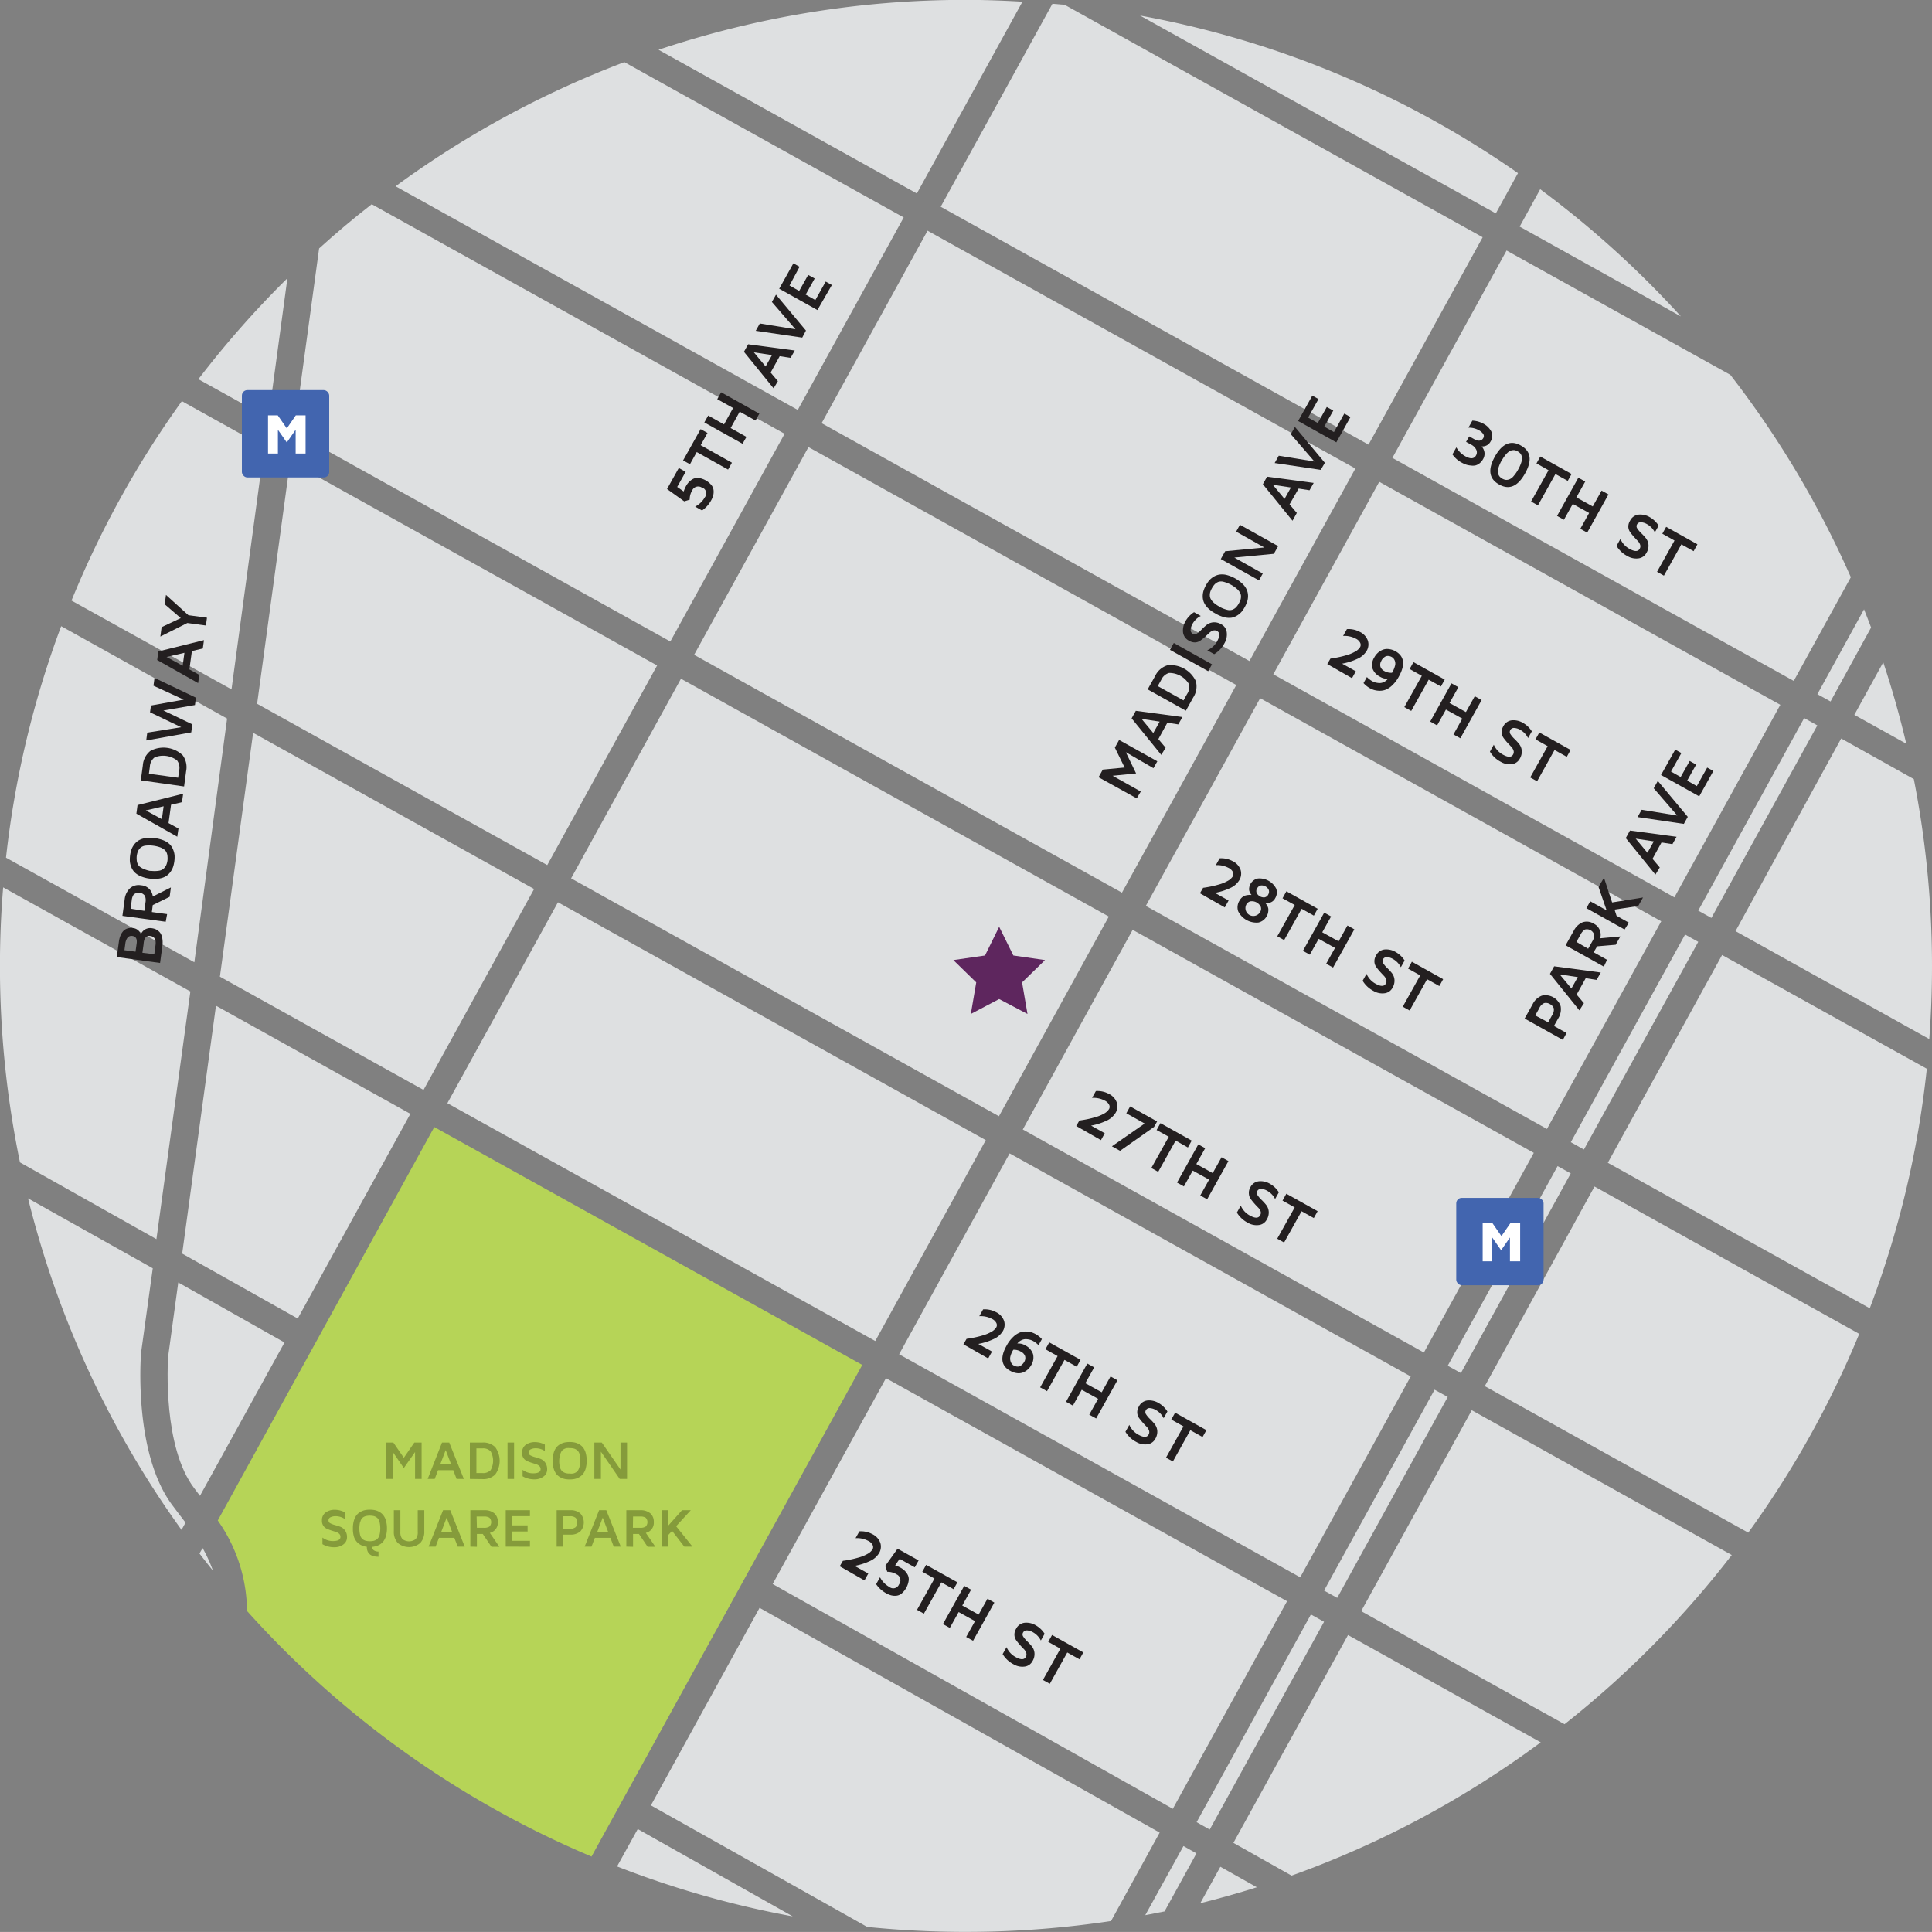 <svg id="Layer_1" data-name="Layer 1" xmlns="http://www.w3.org/2000/svg" viewBox="0 0 353.99 353.98"><rect x="0" y="0" width="353.99" height="353.98" fill="#808080" stroke="none"/><defs><style>.cls-1{fill:#dee0e1;}.cls-2{fill:#b6d457;}.cls-3{fill:#231f20;}.cls-4{fill:#859b3b;}.cls-5{fill:#4265af;}.cls-6{fill:#fff;}.cls-7{fill:#5e265e;}</style></defs><title>sylo-map</title><polygon class="cls-1" points="281.03 211.23 207.53 170.37 187.4 206.95 260.89 247.82 281.03 211.23"/><path class="cls-1" d="M341.55,111.66,333,127.21l2.41,1.34L342.84,115C342.42,113.9,342,112.78,341.55,111.66Z" transform="translate(-0.01 -0.02)"/><path class="cls-1" d="M192.84.71,172.37,37.9l78.39,43.59,20.91-38L195.08.9Z" transform="translate(-0.01 -0.02)"/><polygon class="cls-1" points="230.89 127.93 209.94 165.99 283.44 206.85 304.38 168.8 230.89 127.93"/><polygon class="cls-1" points="311.16 172.57 308.75 171.23 287.81 209.28 290.21 210.62 311.16 172.57"/><polygon class="cls-1" points="330.57 131.57 311.16 166.85 313.57 168.19 332.98 132.91 330.57 131.57"/><polygon class="cls-1" points="100.27 158.51 120.4 121.93 53.16 84.54 47.11 128.95 100.27 158.51"/><path class="cls-1" d="M208.89,2.87l65.19,36.25,4.06-7.38A176,176,0,0,0,208.89,2.87Z" transform="translate(-0.01 -0.02)"/><path class="cls-1" d="M146.18,75.13l19.41-35.27L114.41,11.4A176.59,176.59,0,0,0,72.49,34.15Z" transform="translate(-0.01 -0.02)"/><path class="cls-1" d="M168,35.47,187.35.33C183.92.13,180.47,0,177,0a176.79,176.79,0,0,0-56.33,9.14Z" transform="translate(-0.01 -0.02)"/><path class="cls-1" d="M34.89,181.68.59,162.61Q0,169.73,0,177a177.76,177.76,0,0,0,3.67,36l25,14.06Z" transform="translate(-0.01 -0.02)"/><path class="cls-1" d="M122.83,117.56,143.77,79.5,68.12,37.44q-5,3.88-9.64,8.1L53.89,79.23Z" transform="translate(-0.01 -0.02)"/><path class="cls-1" d="M255.13,83.92l73.54,40.86,10.46-19A176.89,176.89,0,0,0,317.05,68.7l-41-22.78Z" transform="translate(-0.01 -0.02)"/><path class="cls-1" d="M318,170.63,353.5,190.4q.5-6.64.5-13.4a177.84,177.84,0,0,0-3.33-34.23l-13.31-7.44Z" transform="translate(-0.01 -0.02)"/><path class="cls-1" d="M25.84,248.14V248L28,232.4,5.15,219.59a176.19,176.19,0,0,0,28.12,60.74L34,279c-.75-1-1.53-2-2.33-3.08C24.52,266.53,25.79,248.88,25.84,248.14Z" transform="translate(-0.01 -0.02)"/><polygon class="cls-1" points="183.03 204.52 203.16 167.94 124.77 124.36 104.64 160.94 183.03 204.52"/><path class="cls-1" d="M37.13,283.66l-.57,1q1.21,1.58,2.46,3.13A25.55,25.55,0,0,0,37.13,283.66Z" transform="translate(-0.01 -0.02)"/><polygon class="cls-1" points="150.54 77.54 228.93 121.12 248.34 85.85 169.95 42.27 150.54 77.54"/><polygon class="cls-1" points="205.57 163.56 226.52 125.51 148.13 81.92 127.18 119.98 205.57 163.56"/><polygon class="cls-1" points="326.2 129.14 252.71 88.28 233.3 123.55 306.79 164.42 326.2 129.14"/><path class="cls-1" d="M13.11,110.06l29.32,16.27,6-44.41-15.1-8.4A176.66,176.66,0,0,0,13.11,110.06Z" transform="translate(-0.01 -0.02)"/><polygon class="cls-1" points="285.39 213.66 265.26 250.24 267.67 251.58 287.8 215 285.39 213.66"/><path class="cls-1" d="M247,299.6l-21,38.08,10.66,6a176.56,176.56,0,0,0,45.65-24.42Z" transform="translate(-0.01 -0.02)"/><path class="cls-1" d="M339.77,131l9.52,5.29q-1.79-7.59-4.22-14.92Z" transform="translate(-0.01 -0.02)"/><path class="cls-1" d="M315.54,175,294.6,213.07l48,26.66a175.91,175.91,0,0,0,10.45-43.89Z" transform="translate(-0.01 -0.02)"/><polygon class="cls-1" points="262.85 254.63 242.6 291.43 245.01 292.77 265.26 255.96 262.85 254.63"/><path class="cls-1" d="M35.62,176.33l6-44.65-30.4-16.93A175.9,175.9,0,0,0,1.11,157.17Z" transform="translate(-0.01 -0.02)"/><path class="cls-1" d="M340.67,244.42l-48.51-27L272.06,254l48.27,26.84A176.69,176.69,0,0,0,340.67,244.42Z" transform="translate(-0.01 -0.02)"/><path class="cls-1" d="M269.67,258.41l-20.26,36.81,37.26,20.72a178,178,0,0,0,30.64-31Z" transform="translate(-0.01 -0.02)"/><path class="cls-1" d="M278.45,41.54,308,58a178,178,0,0,0-25.79-23.31Z" transform="translate(-0.01 -0.02)"/><path class="cls-2" d="M158,250.11,79.58,206.52,39.91,278.61a29.09,29.09,0,0,1,5.36,16.58,177.41,177.41,0,0,0,63.12,45Z" transform="translate(-0.01 -0.02)"/><path class="cls-1" d="M49.2,76.63,52.67,51A178,178,0,0,0,36.36,69.5Z" transform="translate(-0.01 -0.02)"/><polygon class="cls-1" points="219.25 333.87 221.65 335.22 242.6 297.15 240.19 295.81 219.25 333.87"/><path class="cls-1" d="M223.61,342.06l-3.68,6.68q5.25-1.31,10.37-2.92Z" transform="translate(-0.01 -0.02)"/><polygon class="cls-1" points="180.62 208.9 102.23 165.32 81.97 202.13 160.37 245.71 180.62 208.9"/><polygon class="cls-1" points="39.57 184.27 33.38 229.69 54.55 241.59 75.19 204.08 39.57 184.27"/><path class="cls-1" d="M32.67,235l-1.85,13.55c-.08,1.15-1,16.68,4.83,24.22l1,1.32L52.14,246Z" transform="translate(-0.01 -0.02)"/><polygon class="cls-1" points="258.48 252.2 184.99 211.33 164.74 248.14 238.23 289 258.48 252.2"/><polygon class="cls-1" points="46.38 134.27 40.29 178.95 77.6 199.7 97.86 162.89 46.38 134.27"/><polygon class="cls-1" points="214.89 331.42 235.82 293.38 162.33 252.52 141.57 290.23 214.89 331.42"/><path class="cls-1" d="M216.85,338.26l-7,12.67c1.18-.22,2.36-.45,3.53-.69l5.85-10.63Z" transform="translate(-0.01 -0.02)"/><path class="cls-1" d="M145.26,351.15l-28.4-16L113.07,342A175.67,175.67,0,0,0,145.26,351.15Z" transform="translate(-0.01 -0.02)"/><path class="cls-1" d="M158.9,353.08A179.12,179.12,0,0,0,203.58,352l8.91-16.2-73.31-41.18-19.91,36.19Z" transform="translate(-0.01 -0.02)"/><path class="cls-3" d="M208.29,146.3l-7-3.87.78-1.4,4-.38L204.28,137l.78-1.4,7,3.91-.71,1.26-5.06-2.93,1.88,3.89-4.3.43,5.16,2.89Z" transform="translate(-0.01 -0.02)"/><path class="cls-3" d="M212.78,138.33l-5.43-6.69.77-1.38,8.54,1.14-.76,1.35-2-.31-1.65,3,1.33,1.58Zm-1.46-4,1.17-2.09-3.32-.5Z" transform="translate(-0.01 -0.02)"/><path class="cls-3" d="M217.29,130.24l-7-3.91,1.35-2.41a3.69,3.69,0,0,1,2.27-2,5.11,5.11,0,0,1,5.21,2.91,3.7,3.7,0,0,1-.49,3Zm-.43-1.89.64-1.15a2.26,2.26,0,0,0,.33-1.88,4.2,4.2,0,0,0-3.62-2,2.26,2.26,0,0,0-1.43,1.26l-.64,1.15Z" transform="translate(-0.01 -0.02)"/><path class="cls-3" d="M221.38,123l-7-3.91.7-1.26,7,3.91Z" transform="translate(-0.01 -0.02)"/><path class="cls-3" d="M217.9,117.43a2,2,0,0,1-1.13-1.57,3.38,3.38,0,0,1,.48-2.07,4.64,4.64,0,0,1,1.54-1.6l1.23.69a3.54,3.54,0,0,0-1.5,1.43,2.51,2.51,0,0,0-.35,1.09.76.76,0,0,0,.4.75.69.69,0,0,0,.75-.06,4.58,4.58,0,0,0,.83-.7,10.94,10.94,0,0,1,.92-.85,2.27,2.27,0,0,1,1.21-.49,2.47,2.47,0,0,1,1.5.36,1.89,1.89,0,0,1,1,1.47,3.14,3.14,0,0,1-.42,2,5,5,0,0,1-1.88,2l-1.27-.71a3.77,3.77,0,0,0,1.8-1.64q.81-1.44,0-1.89a.91.91,0,0,0-.75-.08,1.86,1.86,0,0,0-.72.46l-.75.7a10.36,10.36,0,0,1-.82.66,1.81,1.81,0,0,1-.94.34A2,2,0,0,1,217.9,117.43Z" transform="translate(-0.01 -0.02)"/><path class="cls-3" d="M222.72,112.43a5.89,5.89,0,0,1-1.39-1,3.48,3.48,0,0,1-.75-1.09,2.9,2.9,0,0,1-.2-1.11,3.41,3.41,0,0,1,.16-1,5.85,5.85,0,0,1,1-1.83,3.41,3.41,0,0,1,.81-.69,3,3,0,0,1,1.06-.41,3.42,3.42,0,0,1,1.32.06,6.62,6.62,0,0,1,3,1.69,3.34,3.34,0,0,1,.75,1.1,3,3,0,0,1,.2,1.11,3.48,3.48,0,0,1-.16,1,6,6,0,0,1-1,1.83,3.46,3.46,0,0,1-.81.69,3,3,0,0,1-1,.41,3.43,3.43,0,0,1-1.33-.07A5.93,5.93,0,0,1,222.72,112.43Zm.69-1.26a5.27,5.27,0,0,0,1.39.57,1.71,1.71,0,0,0,1,0,2,2,0,0,0,.68-.44,3.36,3.36,0,0,0,.51-.71,4.07,4.07,0,0,0,.3-.64,2,2,0,0,0,.1-.65,1.4,1.4,0,0,0-.17-.68,2.77,2.77,0,0,0-.57-.7,6.07,6.07,0,0,0-2.4-1.29,1.68,1.68,0,0,0-1,0,2,2,0,0,0-.67.44,3.59,3.59,0,0,0-.51.72,4.11,4.11,0,0,0-.29.63,2,2,0,0,0-.1.65,1.44,1.44,0,0,0,.16.68,2.74,2.74,0,0,0,.55.69,5.11,5.11,0,0,0,1,.7Z" transform="translate(-0.01 -0.02)"/><path class="cls-3" d="M230.69,106.36l-7-3.91.8-1.43,7.18-.69-5.17-2.9.7-1.26,7,3.91-.79,1.41-7.24.69,5.21,2.92Z" transform="translate(-0.01 -0.02)"/><path class="cls-3" d="M236.83,95.43l-5.43-6.69.77-1.38,8.54,1.14-.76,1.35-2-.31-1.66,2.89L237.62,94Zm-1.46-4,1.17-2.09-3.32-.5Z" transform="translate(-0.01 -0.02)"/><path class="cls-3" d="M233.56,84.86l.75-1.34,6.53,1.06-4.32-5,.75-1.34,5.49,6.58L242,86.11Z" transform="translate(-0.01 -0.02)"/><path class="cls-3" d="M244.86,81.07l-7-3.91,2.6-4.65,1.13.63-1.9,3.39,1.77,1,1.65-2.94,1.19.66-1.65,2.94,1.77,1,1.9-3.39,1.13.63Z" transform="translate(-0.01 -0.02)"/><path class="cls-3" d="M243.2,121.69l.58-1q.68-.09,1.42-.24t1.59-.4a6.9,6.9,0,0,0,1.52-.64,2.41,2.41,0,0,0,.92-.85.86.86,0,0,0,0-.76,1.71,1.71,0,0,0-.82-.77,4.37,4.37,0,0,0-2.31-.49l.7-1.25a4.34,4.34,0,0,1,2.35.5h0a2.84,2.84,0,0,1,1.5,1.65,2.33,2.33,0,0,1-.22,1.81,3.75,3.75,0,0,1-1.77,1.51,11.25,11.25,0,0,1-2.74.86l2.51,1.4-.7,1.26Z" transform="translate(-0.01 -0.02)"/><path class="cls-3" d="M251.84,120.43a3.14,3.14,0,0,1,.61-.78,3,3,0,0,1,.85-.55,2.2,2.2,0,0,1,1.1-.16,3.2,3.2,0,0,1,1.27.39q2.48,1.38.63,4.68a6.21,6.21,0,0,1-1.22,1.6,3.82,3.82,0,0,1-1.23.8,3,3,0,0,1-1.18.17,3.68,3.68,0,0,1-1-.17,4.85,4.85,0,0,1-.75-.34,4.74,4.74,0,0,1-1.08-.89l.62-1.11a4.22,4.22,0,0,0,1,.77,2.52,2.52,0,0,0,.54.22,3.63,3.63,0,0,0,.7.11,1.75,1.75,0,0,0,.84-.17,2.14,2.14,0,0,0,.79-.63,2.34,2.34,0,0,1-1.47-.36,2.7,2.7,0,0,1-1.4-1.59A2.62,2.62,0,0,1,251.84,120.43Zm1.25.71a1.33,1.33,0,0,0-.16,1,1.37,1.37,0,0,0,.71.82,2.49,2.49,0,0,0,1.42.33l.11-.19a4.36,4.36,0,0,0,.41-1,1.49,1.49,0,0,0-.2-1.38,1.1,1.1,0,0,0-.34-.3,1.43,1.43,0,0,0-.75-.21,1,1,0,0,0-.6.2,2.62,2.62,0,0,0-.38.35A1.91,1.91,0,0,0,253.09,121.14Z" transform="translate(-0.01 -0.02)"/><path class="cls-3" d="M258.29,122.6l.7-1.26,5.73,3.2-.7,1.26-2.24-1.25-3.2,5.73-1.26-.7,3.2-5.73Z" transform="translate(-0.01 -0.02)"/><path class="cls-3" d="M262.06,132.23l3.9-7,1.26.7-1.62,2.9,3,1.66,1.62-2.9,1.26.7-3.9,7-1.26-.7,1.62-2.9-3-1.66-1.62,2.9Z" transform="translate(-0.01 -0.02)"/><path class="cls-3" d="M275.44,133.12A2,2,0,0,1,277,132a3.39,3.39,0,0,1,2.07.48,4.63,4.63,0,0,1,1.61,1.54l-.69,1.23a3.55,3.55,0,0,0-1.43-1.5,2.51,2.51,0,0,0-1.09-.35.75.75,0,0,0-.75.41.69.69,0,0,0,.06.75,4.65,4.65,0,0,0,.7.83,10.47,10.47,0,0,1,.85.92,2.28,2.28,0,0,1,.5,1.21,2.48,2.48,0,0,1-.36,1.51,1.89,1.89,0,0,1-1.47,1,3.14,3.14,0,0,1-2-.42,5,5,0,0,1-2-1.87l.71-1.27a3.77,3.77,0,0,0,1.64,1.8q1.44.81,1.89,0a.9.9,0,0,0,.08-.75,1.84,1.84,0,0,0-.46-.72l-.7-.75a10.48,10.48,0,0,1-.66-.82,1.81,1.81,0,0,1-.34-.94A2,2,0,0,1,275.44,133.12Z" transform="translate(-0.01 -0.02)"/><path class="cls-3" d="M281.35,135.49l.7-1.26,5.73,3.2-.7,1.26-2.24-1.25-3.2,5.73-1.26-.7,3.2-5.73Z" transform="translate(-0.01 -0.02)"/><path class="cls-3" d="M219.87,163.69l.58-1q.68-.09,1.42-.24t1.59-.4a6.89,6.89,0,0,0,1.52-.64,2.42,2.42,0,0,0,.93-.85.86.86,0,0,0,0-.76,1.71,1.71,0,0,0-.82-.77,4.37,4.37,0,0,0-2.31-.49l.7-1.25a4.34,4.34,0,0,1,2.35.5h0a2.83,2.83,0,0,1,1.5,1.65,2.33,2.33,0,0,1-.22,1.81,3.75,3.75,0,0,1-1.76,1.51,11.26,11.26,0,0,1-2.74.86l2.51,1.4-.7,1.26Z" transform="translate(-0.01 -0.02)"/><path class="cls-3" d="M227.14,165a2,2,0,0,1,.51-.61,1.6,1.6,0,0,1,.58-.3,2.83,2.83,0,0,1,.54-.09,1.59,1.59,0,0,1,.41,0h.15l-.09-.1a2,2,0,0,1-.17-.27,1.81,1.81,0,0,1-.17-.43,1.51,1.51,0,0,1,0-.55,1.83,1.83,0,0,1,.23-.67,2,2,0,0,1,1.38-1,3.45,3.45,0,0,1,3.33,1.86,2,2,0,0,1-.17,1.73,1.59,1.59,0,0,1-1.57.9h-.26l.11.12a2.65,2.65,0,0,1,.21.32,2.05,2.05,0,0,1,.22.51,1.88,1.88,0,0,1,0,.65,1.94,1.94,0,0,1-.25.76,2.29,2.29,0,0,1-1.55,1.22,3.75,3.75,0,0,1-3.71-2.07A2.3,2.3,0,0,1,227.14,165Zm1.28.66a1.44,1.44,0,0,0,2.42,1.56l.09-.16a1.09,1.09,0,0,0,.08-.9,1.82,1.82,0,0,0-1.86-1A1.09,1.09,0,0,0,228.42,165.68Zm1.94-2.9a.93.93,0,0,0-.09.88,1.47,1.47,0,0,0,1.42.8.93.93,0,0,0,.71-.55,1,1,0,0,0,.09-.78,1.42,1.42,0,0,0-1.51-.84A1,1,0,0,0,230.36,162.78Z" transform="translate(-0.01 -0.02)"/><path class="cls-3" d="M235,164.61l.71-1.28,5.73,3.2-.7,1.26-2.24-1.25-3.2,5.73-1.26-.7,3.2-5.73Z" transform="translate(-0.01 -0.02)"/><path class="cls-3" d="M238.74,174.24l3.9-7,1.26.7-1.62,2.9,3,1.66,1.62-2.9,1.26.7-3.9,7-1.26-.7,1.62-2.9-3-1.66-1.62,2.9Z" transform="translate(-0.01 -0.02)"/><path class="cls-3" d="M252.12,175.12a2,2,0,0,1,1.57-1.13,3.37,3.37,0,0,1,2.07.48,4.62,4.62,0,0,1,1.61,1.54l-.69,1.23a3.53,3.53,0,0,0-1.43-1.5,2.51,2.51,0,0,0-1.09-.35.76.76,0,0,0-.75.4.69.69,0,0,0,.06.75,4.6,4.6,0,0,0,.7.83,10.79,10.79,0,0,1,.85.92,2.28,2.28,0,0,1,.49,1.21,2.48,2.48,0,0,1-.36,1.51,1.89,1.89,0,0,1-1.47,1,3.15,3.15,0,0,1-2-.42,5,5,0,0,1-2-1.87l.71-1.27a3.78,3.78,0,0,0,1.64,1.8q1.44.81,1.89,0a.9.9,0,0,0,.08-.75,1.85,1.85,0,0,0-.46-.72l-.7-.75a10.47,10.47,0,0,1-.66-.82,1.81,1.81,0,0,1-.34-.94A2,2,0,0,1,252.12,175.12Z" transform="translate(-0.01 -0.02)"/><path class="cls-3" d="M258,177.49l.7-1.26,5.73,3.2-.7,1.26-2.24-1.25-3.2,5.73-1.26-.7,3.2-5.73Z" transform="translate(-0.01 -0.02)"/><path class="cls-3" d="M197.2,206.33l.58-1q.68-.09,1.42-.24t1.59-.4a6.9,6.9,0,0,0,1.52-.64,2.41,2.41,0,0,0,.92-.85.85.85,0,0,0,0-.76,1.71,1.71,0,0,0-.82-.77,4.37,4.37,0,0,0-2.31-.49l.7-1.25a4.34,4.34,0,0,1,2.35.5h0a2.84,2.84,0,0,1,1.5,1.65,2.34,2.34,0,0,1-.22,1.81,3.75,3.75,0,0,1-1.77,1.51,11.25,11.25,0,0,1-2.74.86l2.51,1.4-.7,1.26Z" transform="translate(-0.01 -0.02)"/><path class="cls-3" d="M206.38,204l.7-1.26,4.94,2.76-.56,1-6.23,4.38-1.49-.83,6-4.17Z" transform="translate(-0.01 -0.02)"/><path class="cls-3" d="M211.93,207.07l.7-1.26,5.73,3.2-.7,1.26L215.42,209l-3.2,5.73-1.26-.7,3.2-5.73Z" transform="translate(-0.01 -0.02)"/><path class="cls-3" d="M215.67,216.7l3.9-7,1.26.7-1.62,2.9,3,1.66,1.62-2.9,1.26.7-3.9,7-1.26-.7,1.62-2.9-3-1.66-1.62,2.9Z" transform="translate(-0.01 -0.02)"/><path class="cls-3" d="M229.09,217.59a2,2,0,0,1,1.57-1.13,3.37,3.37,0,0,1,2.07.48,4.64,4.64,0,0,1,1.6,1.54l-.69,1.23a3.54,3.54,0,0,0-1.43-1.5,2.5,2.5,0,0,0-1.09-.35.75.75,0,0,0-.75.4.69.69,0,0,0,.06.75,4.57,4.57,0,0,0,.7.83,10.63,10.63,0,0,1,.85.92,2.27,2.27,0,0,1,.49,1.21,2.48,2.48,0,0,1-.36,1.51,1.89,1.89,0,0,1-1.47,1,3.15,3.15,0,0,1-2-.42,5,5,0,0,1-2-1.87l.71-1.27a3.77,3.77,0,0,0,1.64,1.8q1.44.81,1.89,0A.89.89,0,0,0,231,222a1.84,1.84,0,0,0-.46-.72c-.22-.23-.46-.47-.7-.75a10.31,10.31,0,0,1-.66-.82,1.81,1.81,0,0,1-.34-.94A2,2,0,0,1,229.09,217.59Z" transform="translate(-0.01 -0.02)"/><path class="cls-3" d="M235,220l.7-1.26,5.73,3.2-.7,1.26-2.24-1.25-3.2,5.73-1.26-.7,3.2-5.73Z" transform="translate(-0.01 -0.02)"/><path class="cls-3" d="M176.53,246.33l.58-1q.68-.09,1.42-.24t1.59-.4a6.89,6.89,0,0,0,1.52-.64,2.41,2.41,0,0,0,.93-.85.85.85,0,0,0,0-.76,1.71,1.71,0,0,0-.82-.77,4.37,4.37,0,0,0-2.31-.49l.7-1.25a4.34,4.34,0,0,1,2.35.5h0a2.83,2.83,0,0,1,1.5,1.65,2.33,2.33,0,0,1-.22,1.81A3.74,3.74,0,0,1,182,245.4a11.26,11.26,0,0,1-2.74.86l2.51,1.4-.7,1.26Z" transform="translate(-0.01 -0.02)"/><path class="cls-3" d="M184.45,246.56a6.21,6.21,0,0,1,1.22-1.6,3.82,3.82,0,0,1,1.23-.8,3,3,0,0,1,1.18-.17,3.73,3.73,0,0,1,1,.17,4.79,4.79,0,0,1,.75.34,4.69,4.69,0,0,1,1.08.88l-.62,1.11a4.22,4.22,0,0,0-1-.77,2.43,2.43,0,0,0-.54-.22,3.64,3.64,0,0,0-.7-.11,1.74,1.74,0,0,0-.85.17,2.11,2.11,0,0,0-.79.63,2.35,2.35,0,0,1,1.48.36,2.69,2.69,0,0,1,1.4,1.59,2.63,2.63,0,0,1-.33,2,3.11,3.11,0,0,1-.61.78,3,3,0,0,1-.85.55,2.22,2.22,0,0,1-1.1.15,3.23,3.23,0,0,1-1.27-.42Q182.6,249.86,184.45,246.56Zm1.22.77-.11.19a4.16,4.16,0,0,0-.41,1,1.59,1.59,0,0,0,0,.86,1.63,1.63,0,0,0,.24.52,1.11,1.11,0,0,0,.34.3,1.44,1.44,0,0,0,.75.21,1,1,0,0,0,.6-.2,2.66,2.66,0,0,0,.38-.35,2,2,0,0,0,.22-.32,1.33,1.33,0,0,0,.16-1,1.37,1.37,0,0,0-.71-.82A2.46,2.46,0,0,0,185.67,247.33Z" transform="translate(-0.01 -0.02)"/><path class="cls-3" d="M191.56,247.24l.7-1.26,5.73,3.2-.7,1.26-2.24-1.25-3.2,5.73-1.26-.7,3.2-5.73Z" transform="translate(-0.01 -0.02)"/><path class="cls-3" d="M195.33,256.86l3.9-7,1.26.7-1.62,2.9,3,1.66,1.62-2.9,1.26.7-3.9,7-1.26-.7,1.62-2.9-3-1.66-1.62,2.9Z" transform="translate(-0.01 -0.02)"/><path class="cls-3" d="M208.67,257.75a2,2,0,0,1,1.57-1.13,3.4,3.4,0,0,1,2.07.48,4.63,4.63,0,0,1,1.6,1.54l-.69,1.23a3.55,3.55,0,0,0-1.43-1.5,2.52,2.52,0,0,0-1.09-.35.76.76,0,0,0-.75.41.69.69,0,0,0,.06.75,4.65,4.65,0,0,0,.7.83,10.6,10.6,0,0,1,.85.92,2.27,2.27,0,0,1,.49,1.21,2.49,2.49,0,0,1-.36,1.51,1.89,1.89,0,0,1-1.47,1,3.13,3.13,0,0,1-2-.42,5,5,0,0,1-2-1.87l.71-1.27a3.77,3.77,0,0,0,1.64,1.79q1.44.81,1.89,0a.9.9,0,0,0,.08-.75,1.86,1.86,0,0,0-.46-.72q-.34-.34-.7-.75a10.3,10.3,0,0,1-.66-.82,1.81,1.81,0,0,1-.34-1A2,2,0,0,1,208.67,257.75Z" transform="translate(-0.01 -0.02)"/><path class="cls-3" d="M214.62,260.12l.7-1.26,5.73,3.2-.7,1.26-2.24-1.25-3.2,5.73-1.26-.7,3.2-5.73Z" transform="translate(-0.01 -0.02)"/><path class="cls-3" d="M153.87,287l.58-1q.68-.09,1.42-.24t1.59-.4a6.9,6.9,0,0,0,1.52-.64,2.41,2.41,0,0,0,.92-.85.86.86,0,0,0,0-.76,1.71,1.71,0,0,0-.82-.77,4.37,4.37,0,0,0-2.31-.49l.7-1.25a4.34,4.34,0,0,1,2.35.5h0a2.84,2.84,0,0,1,1.5,1.65,2.33,2.33,0,0,1-.22,1.81,3.75,3.75,0,0,1-1.77,1.51,11.25,11.25,0,0,1-2.74.86l2.51,1.4-.7,1.26Z" transform="translate(-0.01 -0.02)"/><path class="cls-3" d="M162.21,286.93l2.26-3.15,3.85,2.15-.7,1.26-2.77-1.55-.42.6-.41.59a5.86,5.86,0,0,1,1,.43h0a3.6,3.6,0,0,1,.75.55,3,3,0,0,1,.56.76,1.84,1.84,0,0,1,.18,1A3.82,3.82,0,0,1,165.2,292a1.83,1.83,0,0,1-1,.4,2.75,2.75,0,0,1-.92-.08,3.87,3.87,0,0,1-.89-.37,5.31,5.31,0,0,1-1.85-1.67l.71-1.27a4.28,4.28,0,0,0,1.7,1.77,1.14,1.14,0,0,0,1.77-.43l.06-.1a1.21,1.21,0,0,0-.32-1.68l-.18-.1h0a3.18,3.18,0,0,0-1.7-.46Z" transform="translate(-0.01 -0.02)"/><path class="cls-3" d="M169,288l.7-1.26,5.73,3.2-.7,1.26-2.24-1.25-3.2,5.73-1.26-.7,3.2-5.73Z" transform="translate(-0.01 -0.02)"/><path class="cls-3" d="M172.78,297.59l3.9-7,1.26.7-1.62,2.9,3,1.66,1.62-2.9,1.26.7-3.9,7-1.26-.7,1.62-2.9-3-1.66-1.62,2.9Z" transform="translate(-0.01 -0.02)"/><path class="cls-3" d="M186.17,298.48a2,2,0,0,1,1.57-1.13,3.38,3.38,0,0,1,2.07.48,4.62,4.62,0,0,1,1.6,1.54l-.69,1.23a3.55,3.55,0,0,0-1.43-1.5,2.51,2.51,0,0,0-1.09-.35.76.76,0,0,0-.75.41.69.69,0,0,0,.06.75,4.61,4.61,0,0,0,.7.83,10.76,10.76,0,0,1,.85.92,2.27,2.27,0,0,1,.49,1.21,2.48,2.48,0,0,1-.36,1.51,1.89,1.89,0,0,1-1.47,1,3.14,3.14,0,0,1-2-.42,5,5,0,0,1-2-1.87l.71-1.27a3.77,3.77,0,0,0,1.64,1.8q1.44.81,1.89,0a.9.9,0,0,0,.08-.75,1.85,1.85,0,0,0-.46-.72q-.34-.34-.7-.75a10.29,10.29,0,0,1-.66-.82,1.81,1.81,0,0,1-.34-.94A2,2,0,0,1,186.17,298.48Z" transform="translate(-0.01 -0.02)"/><path class="cls-3" d="M192.07,300.85l.7-1.26,5.73,3.2-.7,1.26-2.24-1.25-3.2,5.73-1.26-.7,3.2-5.73Z" transform="translate(-0.01 -0.02)"/><path class="cls-3" d="M266.13,83.27l.72-1.28a4.33,4.33,0,0,0,1.6,1.61q1.48.83,2-.13a1.09,1.09,0,0,0,.07-1,2.08,2.08,0,0,0-1-1l-.89-.49.58-1,.93.52a1.52,1.52,0,0,0,1,.25.86.86,0,0,0,.62-.43.69.69,0,0,0,0-.8,2.32,2.32,0,0,0-.77-.66,3.64,3.64,0,0,0-1.93-.48l.72-1.29a4.68,4.68,0,0,1,2,.55,3.44,3.44,0,0,1,1.47,1.44,2,2,0,0,1-.16,1.89,1.67,1.67,0,0,1-1.61.84,2.09,2.09,0,0,1,.52,1.1,1.9,1.9,0,0,1-.25,1.22,2.54,2.54,0,0,1-.66.79,2,2,0,0,1-.79.39,2.73,2.73,0,0,1-.86,0,3.57,3.57,0,0,1-.83-.17,4.63,4.63,0,0,1-.75-.34A4.71,4.71,0,0,1,266.13,83.27Z" transform="translate(-0.01 -0.02)"/><path class="cls-3" d="M274.67,88.78q-2.76-1.54-.75-5.12t4.76-2q2.76,1.54.75,5.12T274.67,88.78Zm.5-4.42a6.67,6.67,0,0,0-.61,1.39,1.84,1.84,0,0,0-.07,1,1.52,1.52,0,0,0,.29.59,2,2,0,0,0,1.07.6,1.52,1.52,0,0,0,.65-.07,1.89,1.89,0,0,0,.8-.57,6.62,6.62,0,0,0,.87-1.25,6.82,6.82,0,0,0,.53-1.16,2.92,2.92,0,0,0,.18-.86,1.46,1.46,0,0,0-.12-.61,1.27,1.27,0,0,0-.29-.42,2.34,2.34,0,0,0-.86-.48,1.29,1.29,0,0,0-.51,0,1.42,1.42,0,0,0-.58.22,3,3,0,0,0-.64.6,6.89,6.89,0,0,0-.68,1Z" transform="translate(-0.01 -0.02)"/><path class="cls-3" d="M281.53,84.93l.7-1.26,5.73,3.2-.7,1.26L285,86.88l-3.2,5.73-1.26-.7,3.2-5.73Z" transform="translate(-0.01 -0.02)"/><path class="cls-3" d="M285.3,94.55l3.9-7,1.26.7-1.62,2.9,3,1.66,1.62-2.9,1.26.7-3.9,7-1.26-.7,1.62-2.9-3-1.66-1.62,2.9Z" transform="translate(-0.01 -0.02)"/><path class="cls-3" d="M298.67,95.44a2,2,0,0,1,1.57-1.13,3.39,3.39,0,0,1,2.07.48,4.62,4.62,0,0,1,1.6,1.54l-.69,1.23a3.54,3.54,0,0,0-1.43-1.5,2.5,2.5,0,0,0-1.09-.35.76.76,0,0,0-.75.4.69.69,0,0,0,.06.75,4.62,4.62,0,0,0,.7.83,10.91,10.91,0,0,1,.85.92,2.28,2.28,0,0,1,.49,1.21,2.47,2.47,0,0,1-.38,1.51,1.9,1.9,0,0,1-1.47,1,3.15,3.15,0,0,1-2-.42,5,5,0,0,1-2-1.87l.71-1.27a3.79,3.79,0,0,0,1.64,1.8q1.44.81,1.89,0a.9.9,0,0,0,.08-.75,1.86,1.86,0,0,0-.46-.72q-.34-.34-.7-.75a10.08,10.08,0,0,1-.66-.82,1.81,1.81,0,0,1-.34-.94A2,2,0,0,1,298.67,95.44Z" transform="translate(-0.01 -0.02)"/><path class="cls-3" d="M304.59,97.81l.7-1.26,5.73,3.2-.7,1.26-2.24-1.25-3.2,5.73-1.26-.7,3.2-5.73Z" transform="translate(-0.01 -0.02)"/><path class="cls-3" d="M286.36,190.55l-7-3.91,1.46-2.61a3.17,3.17,0,0,1,1.68-1.58,2.93,2.93,0,0,1,3.46,1.94,3.18,3.18,0,0,1-.47,2.26l-.76,1.35,2.31,1.29Zm-2.69-3.22.7-1.26a1.81,1.81,0,0,0,.33-1.3A1.41,1.41,0,0,0,284,184a1.38,1.38,0,0,0-1.06-.19,1.84,1.84,0,0,0-.93,1l-.71,1.26Z" transform="translate(-0.01 -0.02)"/><path class="cls-3" d="M289.39,185.14,284,178.45l.77-1.38,8.54,1.14-.76,1.35-2-.31-1.66,3,1.33,1.58Zm-1.46-4,1.17-2.09-3.32-.5Z" transform="translate(-0.01 -0.02)"/><path class="cls-3" d="M293.87,177.13l-7-3.91,1.5-2.68A3.26,3.26,0,0,1,290,169a2.37,2.37,0,0,1,2,.25,2.26,2.26,0,0,1,1.2,2.69l3.7-.34-.85,1.52-3.4.29L292,174.5l2.46,1.38ZM291,173.85l.78-1.39a2.14,2.14,0,0,0,.33-1.13,1.39,1.39,0,0,0-1.69-1h0a2.19,2.19,0,0,0-.79.88l-.78,1.39Z" transform="translate(-0.01 -0.02)"/><path class="cls-3" d="M297.67,170.33l-7-3.91.71-1.26,3,1.66-1.48-4.29,1-1.69,1.49,4.53,5.66-.91-.88,1.57-4.34.65.37,1.13,2.26,1.27Z" transform="translate(-0.01 -0.02)"/><path class="cls-3" d="M303.32,160.27l-5.43-6.69.77-1.38,8.54,1.14-.76,1.35-2-.31-1.65,3,1.33,1.58Zm-1.46-4,1.17-2.09-3.32-.5Z" transform="translate(-0.01 -0.02)"/><path class="cls-3" d="M300.05,149.73l.75-1.34,6.53,1.06-4.32-5,.75-1.34,5.49,6.58-.72,1.29Z" transform="translate(-0.01 -0.02)"/><path class="cls-3" d="M311.35,145.93l-7-3.91,2.6-4.65,1.13.63-1.9,3.39,1.77,1,1.65-2.94,1.19.66-1.65,2.94,1.77,1,1.9-3.39,1.13.63Z" transform="translate(-0.01 -0.02)"/><path class="cls-3" d="M125.38,91.88l-3.15-2.26,2.15-3.85,1.26.7-1.55,2.77.6.42.59.41a5.79,5.79,0,0,1,.43-1h0a3.59,3.59,0,0,1,.55-.75,3,3,0,0,1,.76-.56,1.83,1.83,0,0,1,1-.17,3.83,3.83,0,0,1,2.34,1.31,1.84,1.84,0,0,1,.4,1,2.77,2.77,0,0,1-.08.92,3.81,3.81,0,0,1-.37.88,5.31,5.31,0,0,1-1.67,1.85l-1.26-.71a4.28,4.28,0,0,0,1.77-1.7,1.14,1.14,0,0,0-.43-1.77l-.1,0a1.2,1.2,0,0,0-1.78.5h0a3.18,3.18,0,0,0-.46,1.7Z" transform="translate(-0.01 -0.02)"/><path class="cls-3" d="M126.43,85.08l-1.26-.7,3.21-5.73,1.26.7-1.25,2.24,5.73,3.21-.71,1.26-5.74-3.21Z" transform="translate(-0.01 -0.02)"/><path class="cls-3" d="M136.06,81.33l-7-3.91.71-1.26,2.9,1.62,1.66-3-2.9-1.62.71-1.26,7,3.91-.7,1.26-2.9-1.62-1.66,3,2.9,1.62Z" transform="translate(-0.01 -0.02)"/><path class="cls-3" d="M141.75,71.17l-5.43-6.69.77-1.38,8.54,1.14-.76,1.35-2-.31-1.66,3,1.33,1.58Zm-1.46-4,1.17-2.09-3.32-.5Z" transform="translate(-0.01 -0.02)"/><path class="cls-3" d="M138.48,60.63l.75-1.34,6.53,1.06-4.32-5,.75-1.34,5.49,6.58L147,61.88Z" transform="translate(-0.01 -0.02)"/><path class="cls-3" d="M149.78,56.83l-7-3.91,2.6-4.65,1.13.63-1.84,3.43,1.77,1,1.65-2.94,1.19.66L147.63,54l1.77,1,1.9-3.39,1.13.63Z" transform="translate(-0.01 -0.02)"/><path class="cls-3" d="M29.34,176.46l-7.93-1.08.39-2.86a4.33,4.33,0,0,1,.25-1,3.12,3.12,0,0,1,.47-.82,1.7,1.7,0,0,1,.78-.54,2.32,2.32,0,0,1,1.1-.09,1.64,1.64,0,0,1,1.41,1.15,1.85,1.85,0,0,1,2-1.13,3.12,3.12,0,0,1,.59.14,2.12,2.12,0,0,1,.58.33,1.86,1.86,0,0,1,.5.57,2.64,2.64,0,0,1,.28.9,4.5,4.5,0,0,1,0,1.29Zm-4.5-2.07.21-1.51q.17-1.24-.79-1.37T23,172.71l-.19,1.41Zm3.44.47.22-1.64q.21-1.54-.94-1.7T26.32,173l-.22,1.59Z" transform="translate(-0.01 -0.02)"/><path class="cls-3" d="M30.37,168.91l-7.93-1.08.41-3a3.26,3.26,0,0,1,1-2.08,2.38,2.38,0,0,1,2-.52A2.26,2.26,0,0,1,28,164.29l3.32-1.67-.23,1.72L28,165.85l-.17,1.28,2.8.38Zm-3.91-2,.21-1.58a2.15,2.15,0,0,0-.11-1.17,1.39,1.39,0,0,0-1.94-.32l-.06,0a2.19,2.19,0,0,0-.41,1.1l-.21,1.58Z" transform="translate(-0.01 -0.02)"/><path class="cls-3" d="M27.4,161a5.86,5.86,0,0,1-1.68-.46,3.47,3.47,0,0,1-1.09-.74,2.88,2.88,0,0,1-.6-1,3.47,3.47,0,0,1-.23-1,5.92,5.92,0,0,1,.28-2.08,3.45,3.45,0,0,1,.5-.94,3,3,0,0,1,.83-.77,3.43,3.43,0,0,1,1.25-.43,6.64,6.64,0,0,1,3.42.46,3.37,3.37,0,0,1,1.1.75,3,3,0,0,1,.59,1,3.47,3.47,0,0,1,.23,1,5.89,5.89,0,0,1-.28,2.08,3.45,3.45,0,0,1-.5.94,3,3,0,0,1-.83.77,3.42,3.42,0,0,1-1.26.42A5.92,5.92,0,0,1,27.4,161Zm.18-1.43a5.22,5.22,0,0,0,1.5,0,1.7,1.7,0,0,0,.93-.41,2,2,0,0,0,.47-.66,3.38,3.38,0,0,0,.22-.85,4.23,4.23,0,0,0,0-.71,2,2,0,0,0-.14-.64,1.41,1.41,0,0,0-.41-.58,2.81,2.81,0,0,0-.78-.44,6.11,6.11,0,0,0-2.71-.32,1.68,1.68,0,0,0-.93.41,2,2,0,0,0-.46.66,3.58,3.58,0,0,0-.21.86,4,4,0,0,0,0,.7,2,2,0,0,0,.14.64,1.44,1.44,0,0,0,.4.57,2.72,2.72,0,0,0,.77.44A5.09,5.09,0,0,0,27.58,159.61Z" transform="translate(-0.01 -0.02)"/><path class="cls-3" d="M32.49,153.33,25,149.1l.21-1.57,8.36-2.08L33.35,147l-2,.47-.46,3.36,1.82,1Zm-2.82-3.21.32-2.37-3.27.76Z" transform="translate(-0.01 -0.02)"/><path class="cls-3" d="M33.74,144.12,25.81,143l.37-2.74a3.7,3.7,0,0,1,1.39-2.66,5.11,5.11,0,0,1,5.91.8,3.7,3.7,0,0,1,.63,2.94Zm-1.09-1.6.18-1.31a2.26,2.26,0,0,0-.38-1.86,4.2,4.2,0,0,0-4.11-.56,2.26,2.26,0,0,0-.87,1.69l-.18,1.31Z" transform="translate(-0.01 -0.02)"/><path class="cls-3" d="M26.8,135.69l.19-1.43,6.22-1-5.71-2.73.17-1.24,6-1.08-5.54-2.55.19-1.43,7.59,3.62-.18,1.35-5.78,1,5.3,2.54-.2,1.47Z" transform="translate(-0.01 -0.02)"/><path class="cls-3" d="M36.31,125.18l-7.5-4.23.21-1.57,8.36-2.07-.21,1.53-2,.47-.46,3.36,1.82,1ZM33.48,122l.32-2.37-3.27.76Z" transform="translate(-0.01 -0.02)"/><path class="cls-3" d="M29.39,116.65l.23-1.72,3.51-1.66-2.94-2.53.23-1.72,4.11,3.72,3.4.46-.19,1.43-3.4-.46Z" transform="translate(-0.01 -0.02)"/><path class="cls-4" d="M70.75,271v-6.67h1.33L74,267.12l1.93-2.79h1.33V271h-1.2v-4.93L74,269l-2.06-3V271Z" transform="translate(-0.01 -0.02)"/><path class="cls-4" d="M78.37,271,81,264.33h1.32L85,271H83.67l-.61-1.61H80.27L79.66,271Zm2.3-2.67h2l-1-2.62Z" transform="translate(-0.01 -0.02)"/><path class="cls-4" d="M86.1,271v-6.67h2.3a3.08,3.08,0,0,1,2.35.85,4.26,4.26,0,0,1,0,5,3.08,3.08,0,0,1-2.35.85Zm1.2-1.08h1.1a1.88,1.88,0,0,0,1.5-.53,3.5,3.5,0,0,0,0-3.46,1.88,1.88,0,0,0-1.5-.53H87.3Z" transform="translate(-0.01 -0.02)"/><path class="cls-4" d="M93,271v-6.67h1.2V271Z" transform="translate(-0.01 -0.02)"/><path class="cls-4" d="M95.67,266.2a1.69,1.69,0,0,1,.68-1.46,2.82,2.82,0,0,1,1.7-.49,3.85,3.85,0,0,1,1.79.46v1.18a3,3,0,0,0-1.65-.51,2.09,2.09,0,0,0-.94.19.63.63,0,0,0-.38.6.57.57,0,0,0,.35.52,3.82,3.82,0,0,0,.84.32,9,9,0,0,1,1,.32,1.89,1.89,0,0,1,.85.68,2.07,2.07,0,0,1,.35,1.24,1.58,1.58,0,0,1-.67,1.31,2.62,2.62,0,0,1-1.63.51,4.2,4.2,0,0,1-2.2-.56v-1.18a3.14,3.14,0,0,0,1.92.64q1.38,0,1.38-.77a.75.75,0,0,0-.25-.58,1.53,1.53,0,0,0-.63-.34l-.82-.26a8.45,8.45,0,0,1-.82-.32,1.52,1.52,0,0,1-.63-.55A1.63,1.63,0,0,1,95.67,266.2Z" transform="translate(-0.01 -0.02)"/><path class="cls-4" d="M101.27,267.66a4.91,4.91,0,0,1,.19-1.44,2.9,2.9,0,0,1,.49-1,2.42,2.42,0,0,1,.73-.6,2.87,2.87,0,0,1,.83-.31,4.93,4.93,0,0,1,1.75,0,2.87,2.87,0,0,1,.83.31,2.49,2.49,0,0,1,.73.6,2.84,2.84,0,0,1,.5,1,5.52,5.52,0,0,1,0,2.88,2.8,2.8,0,0,1-.5,1,2.52,2.52,0,0,1-.73.6,2.88,2.88,0,0,1-.83.31,4.93,4.93,0,0,1-1.75,0,2.88,2.88,0,0,1-.83-.31,2.46,2.46,0,0,1-.73-.6,2.86,2.86,0,0,1-.49-1A4.94,4.94,0,0,1,101.27,267.66Zm1.2,0a4.37,4.37,0,0,0,.15,1.24,1.42,1.42,0,0,0,.44.72,1.65,1.65,0,0,0,.6.31,2.77,2.77,0,0,0,.73.08,3.45,3.45,0,0,0,.59,0,1.69,1.69,0,0,0,.51-.19,1.17,1.17,0,0,0,.43-.4,2.33,2.33,0,0,0,.28-.69,5.07,5.07,0,0,0,0-2.27,1.4,1.4,0,0,0-.44-.72,1.64,1.64,0,0,0-.6-.31,3,3,0,0,0-.73-.08,3.38,3.38,0,0,0-.58,0,1.68,1.68,0,0,0-.52.19,1.18,1.18,0,0,0-.43.39,2.26,2.26,0,0,0-.27.68,4.25,4.25,0,0,0-.16,1Z" transform="translate(-0.01 -0.02)"/><path class="cls-4" d="M108.91,271v-6.67h1.36l3.43,4.94v-4.94h1.2V271h-1.34l-3.45-5v5Z" transform="translate(-0.01 -0.02)"/><path class="cls-4" d="M59,278.6a1.69,1.69,0,0,1,.68-1.46,2.82,2.82,0,0,1,1.7-.49,3.85,3.85,0,0,1,1.79.46v1.22a3,3,0,0,0-1.65-.51,2.09,2.09,0,0,0-.94.19.63.63,0,0,0-.38.6.57.57,0,0,0,.35.52,3.82,3.82,0,0,0,.84.32,9,9,0,0,1,1,.32,1.89,1.89,0,0,1,.85.68,2.07,2.07,0,0,1,.35,1.24,1.58,1.58,0,0,1-.67,1.31,2.62,2.62,0,0,1-1.63.51,4.2,4.2,0,0,1-2.2-.56v-1.21a3.14,3.14,0,0,0,1.92.64q1.38,0,1.38-.77a.75.75,0,0,0-.25-.58,1.53,1.53,0,0,0-.63-.34l-.82-.26a8.45,8.45,0,0,1-.82-.32,1.52,1.52,0,0,1-.63-.55A1.63,1.63,0,0,1,59,278.6Z" transform="translate(-0.01 -0.02)"/><path class="cls-4" d="M64.67,280.06a4.89,4.89,0,0,1,.19-1.44,2.9,2.9,0,0,1,.49-1,2.42,2.42,0,0,1,.73-.6,2.86,2.86,0,0,1,.83-.31,4.72,4.72,0,0,1,.88-.08,4.64,4.64,0,0,1,.87.08,2.87,2.87,0,0,1,.83.31,2.48,2.48,0,0,1,.73.6,2.85,2.85,0,0,1,.5,1,4.9,4.9,0,0,1,.19,1.44,5,5,0,0,1-.16,1.31,3.09,3.09,0,0,1-.41.94,2.36,2.36,0,0,1-.62.62,2.71,2.71,0,0,1-.73.36,3.8,3.8,0,0,1-.78.15.72.72,0,0,0,.34.66,1.52,1.52,0,0,0,.81.21v.94q-2.14,0-2.14-1.82a3.38,3.38,0,0,1-.94-.26,2.75,2.75,0,0,1-.81-.56,2.49,2.49,0,0,1-.6-1A4.93,4.93,0,0,1,64.67,280.06ZM66,278.83a5.21,5.21,0,0,0,0,2.47,1.43,1.43,0,0,0,.44.72,1.59,1.59,0,0,0,.6.31,3.43,3.43,0,0,0,1.46,0,1.59,1.59,0,0,0,.6-.31,1.43,1.43,0,0,0,.44-.72,5.21,5.21,0,0,0,0-2.47,1.43,1.43,0,0,0-.44-.72,1.6,1.6,0,0,0-.6-.31,3.43,3.43,0,0,0-1.46,0,1.6,1.6,0,0,0-.6.31,1.43,1.43,0,0,0-.4.71Z" transform="translate(-0.01 -0.02)"/><path class="cls-4" d="M72.17,280.57v-3.84h1.2v4a1.85,1.85,0,0,0,.38,1.29,2,2,0,0,0,2.42,0,1.84,1.84,0,0,0,.38-1.29v-4h1.2v3.85a3,3,0,0,1-.73,2.14,3.18,3.18,0,0,1-4.13,0A3,3,0,0,1,72.17,280.57Z" transform="translate(-0.01 -0.02)"/><path class="cls-4" d="M78.54,283.4l2.65-6.67h1.32l2.65,6.67H83.87l-.61-1.61H80.44l-.61,1.61Zm2.31-2.69h2l-1-2.62Z" transform="translate(-0.01 -0.02)"/><path class="cls-4" d="M86.19,283.4v-6.67h2.56a2.72,2.72,0,0,1,1.82.56,2,2,0,0,1,.65,1.59,1.89,1.89,0,0,1-1.46,2l1.75,2.55H90.06l-1.59-2.35H87.39v2.35Zm1.2-3.45h1.28a1.79,1.79,0,0,0,1-.22,1.16,1.16,0,0,0,0-1.64h0a1.82,1.82,0,0,0-1-.21H87.34Z" transform="translate(-0.01 -0.02)"/><path class="cls-4" d="M92.67,283.4v-6.67h4.44v1.08H93.87v1.69h2.81v1.13H93.87v1.7h3.24v1.08Z" transform="translate(-0.01 -0.02)"/><path class="cls-4" d="M102,283.4v-6.67h2.5a2.64,2.64,0,0,1,1.83.58,2.44,2.44,0,0,1,0,3.31,2.65,2.65,0,0,1-1.83.58h-1.29v2.2Zm1.2-3.28h1.2a1.52,1.52,0,0,0,1.08-.29,1.18,1.18,0,0,0,.29-.86,1.14,1.14,0,0,0-.29-.85,1.54,1.54,0,0,0-1.08-.29h-1.2Z" transform="translate(-0.01 -0.02)"/><path class="cls-4" d="M107.13,283.4l2.65-6.67h1.32l2.65,6.67h-1.29l-.61-1.61H109l-.61,1.61Zm2.31-2.69h2l-1-2.62Z" transform="translate(-0.01 -0.02)"/><path class="cls-4" d="M114.77,283.4v-6.67h2.56a2.72,2.72,0,0,1,1.82.56,2,2,0,0,1,.65,1.59,1.89,1.89,0,0,1-1.46,2l1.75,2.55h-1.42l-1.59-2.35H116v2.35Zm1.2-3.45h1.33a1.79,1.79,0,0,0,1-.22,1.16,1.16,0,0,0,0-1.64h0a1.82,1.82,0,0,0-1-.21H116Z" transform="translate(-0.01 -0.02)"/><path class="cls-4" d="M121.25,283.4v-6.67h1.2v2.82l2.52-2.82h1.61l-2.69,2.93,3,3.74h-1.5l-2.24-2.89-.67.73v2.16Z" transform="translate(-0.01 -0.02)"/><rect class="cls-5" x="44.32" y="71.48" width="16" height="16" rx="1" ry="1"/><path class="cls-6" d="M49.12,83.12v-7H50.9l1.66,2.39,1.65-2.39H56v7H54.18V78.76l-1.62,2.33-1.63-2.33v4.36Z" transform="translate(-0.01 -0.02)"/><rect class="cls-5" x="266.82" y="219.48" width="16" height="16" rx="1" ry="1"/><path class="cls-6" d="M271.67,231.12v-7h1.78l1.66,2.39,1.65-2.39h1.78v7h-1.87v-4.36l-1.62,2.33-1.63-2.33v4.36Z" transform="translate(-0.01 -0.02)"/><polygon class="cls-7" points="183.07 169.81 185.67 175.07 191.47 175.91 187.27 180 188.26 185.78 183.07 183.05 177.88 185.78 178.87 180 174.68 175.91 180.48 175.07 183.07 169.81"/></svg>
